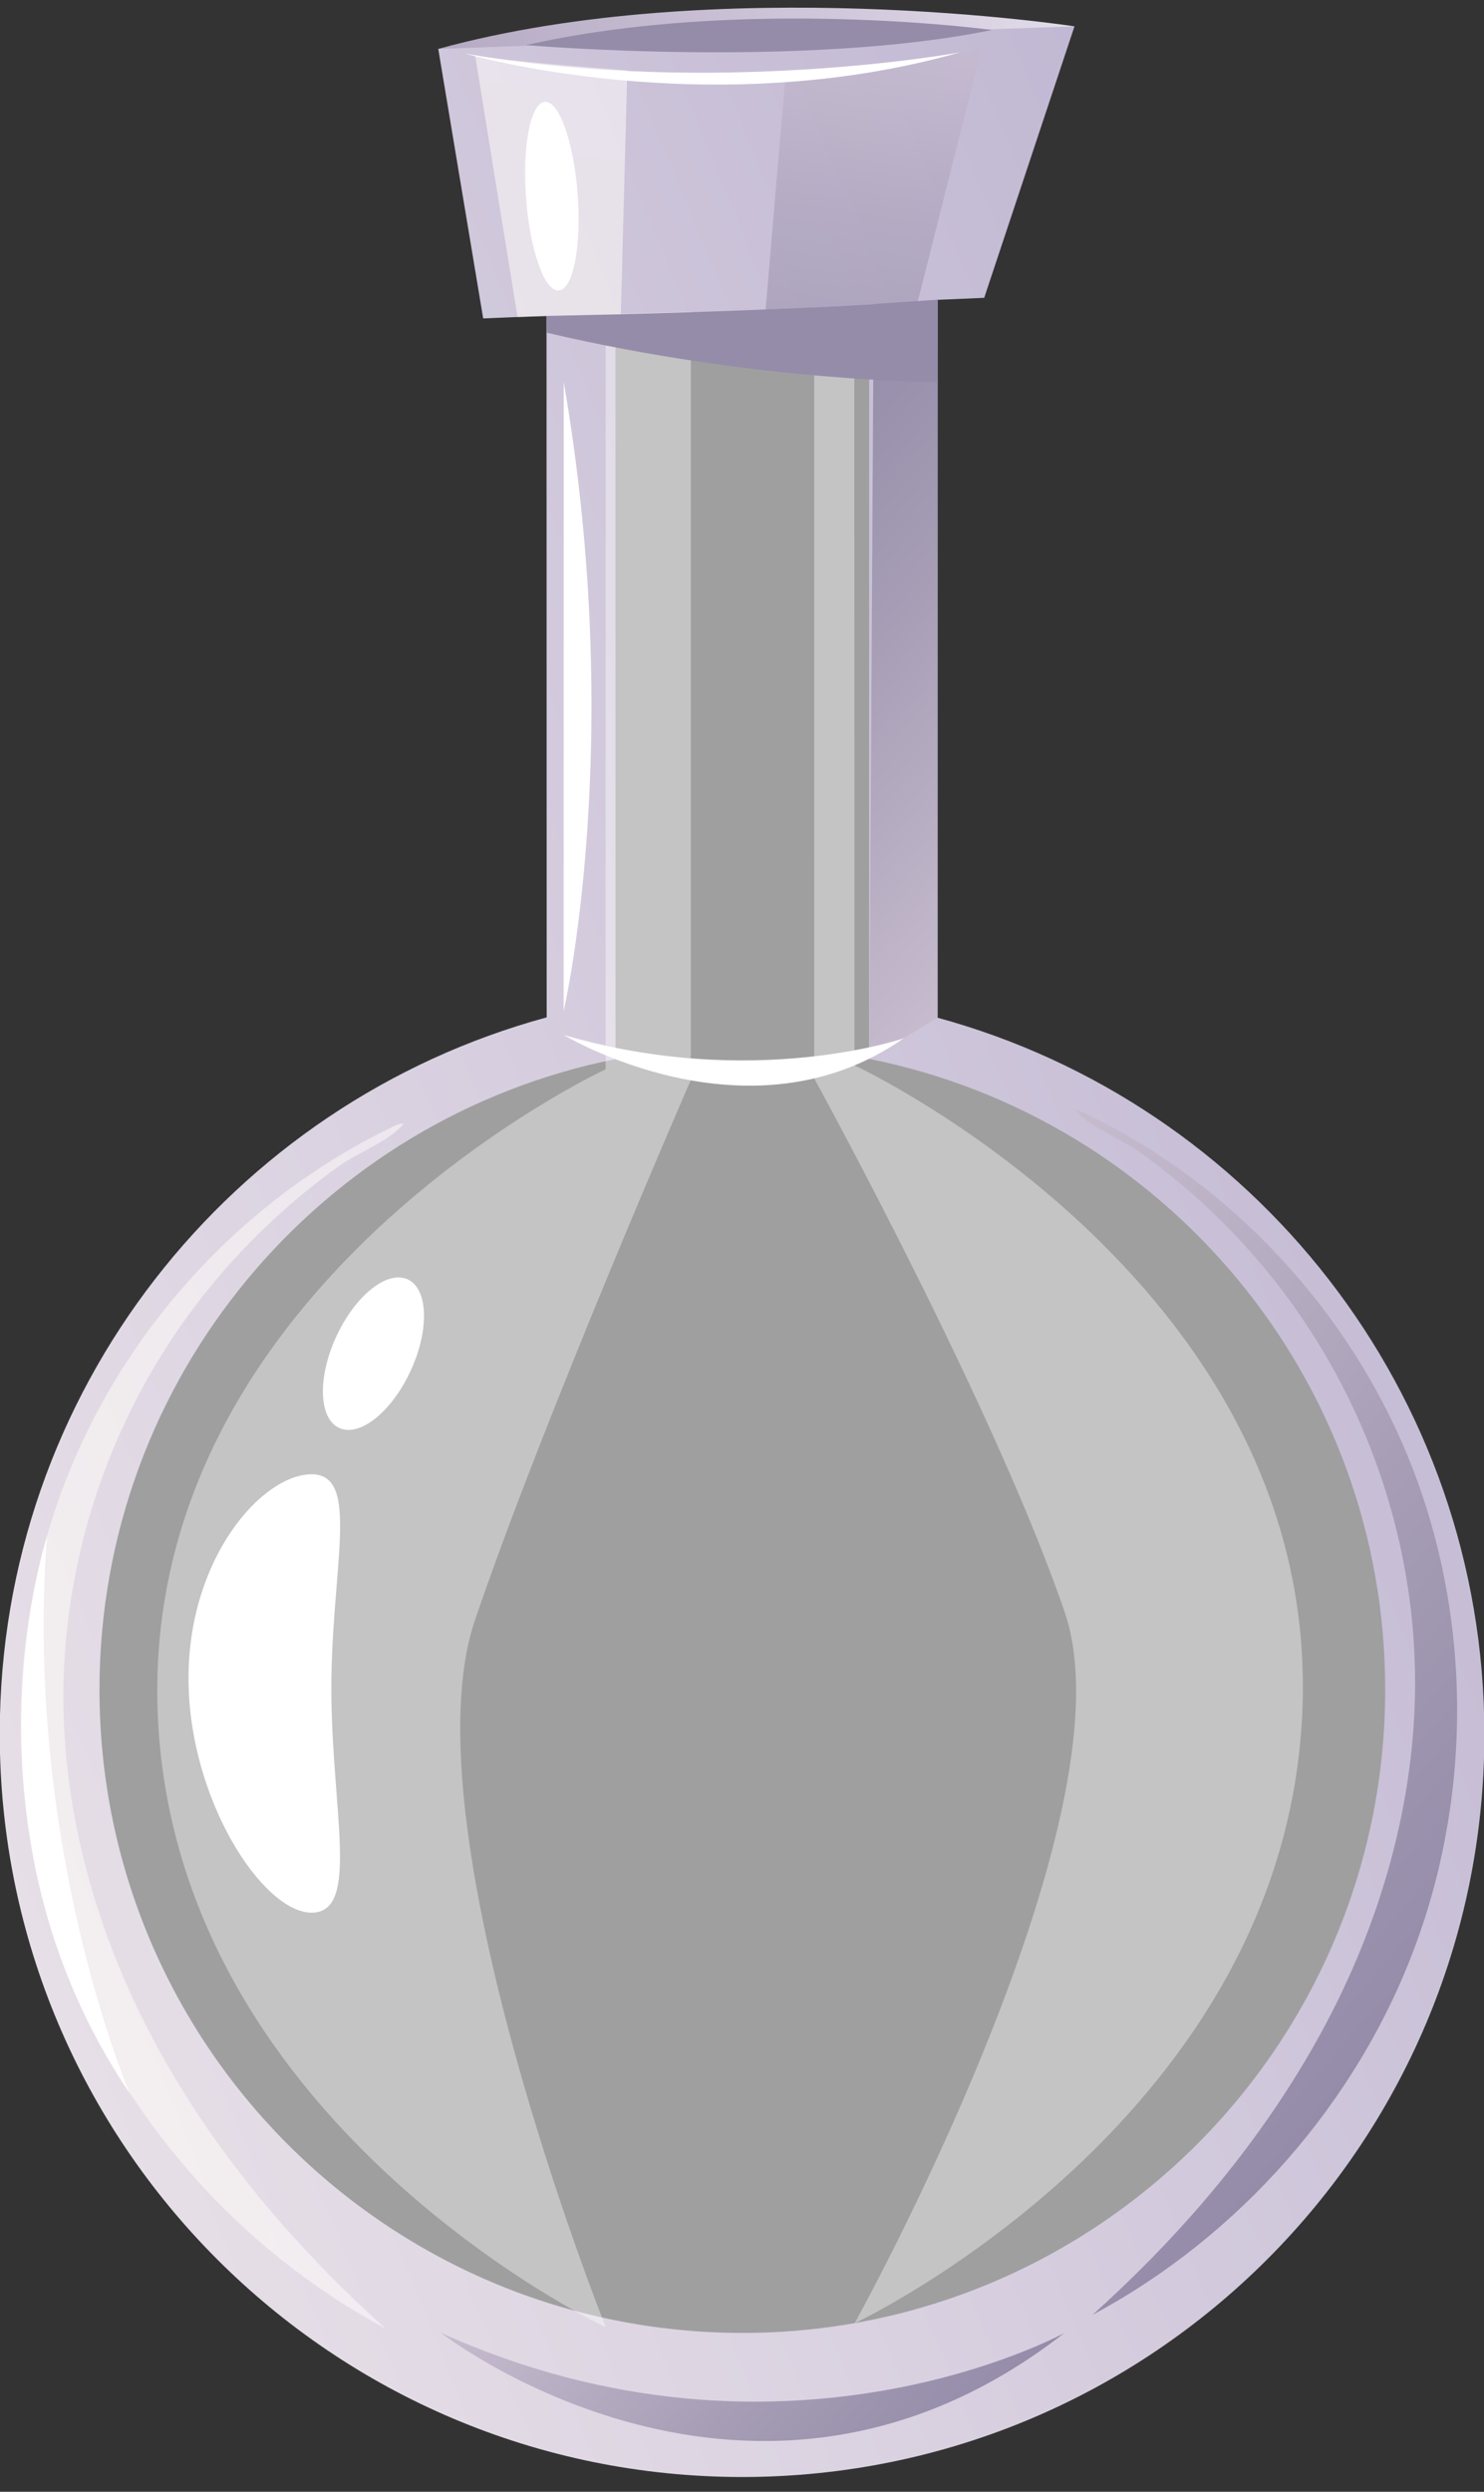<svg width="460" height="772" viewBox="0 0 460 772" fill="none" xmlns="http://www.w3.org/2000/svg">
<rect x="0" y="0" width="460" height="772" fill="#333333" stroke="none"/>
<g clip-path="url(#clip0_1536_1709)">
<path opacity="0.53" d="M288.955 326.138L290.048 71.131L184.402 86.481L178.96 323.092C167.922 325.702 156.819 329.189 145.998 333.622C35.145 379.035 -17.802 505.651 27.574 616.413C72.95 727.174 199.603 780.212 310.364 734.836C421.125 689.461 474.164 562.807 428.788 452.046C402.747 388.481 349.983 343.935 288.736 326.122L288.955 326.138Z" fill="white"/>
<path d="M135.849 15.147C135.849 15.147 237.25 35.839 333.066 8.161C333.066 8.161 222.828 -8.697 135.849 15.147Z" fill="url(#paint0_linear_1536_1709)"/>
<path d="M305.077 92.268L333.066 8.161L135.849 15.147L149.773 98.65L169.403 97.83L169.457 315.197C71.698 341.759 -0.138 431.085 -0.077 537.259C-0.042 664.365 102.901 767.366 230.044 767.423C357.15 767.388 460.152 664.446 460.117 537.339C460.093 431.256 388.215 341.866 290.561 315.286L290.574 92.899L305.077 92.268ZM269.461 328.071C360.732 346.329 429.398 426.84 429.38 523.488C429.327 633.532 340.136 722.746 230.129 722.784C120.085 722.732 30.872 633.54 30.833 523.534C30.851 426.885 99.603 346.363 190.789 328.123L190.776 102.561L269.417 98.805L269.407 328.199L269.461 328.071Z" fill="url(#paint1_linear_1536_1709)"/>
<path d="M163.087 13.972C163.087 13.972 248.518 21.346 307.509 9.286C307.509 9.286 230.246 -1.223 163.087 13.972Z" fill="#948CA9"/>
<path opacity="0.52" d="M304.25 15.081L284.498 93.37C284.498 93.37 255.716 95.179 237.327 95.916L243.525 22.648C243.525 22.648 292.646 17.605 304.288 15.172L304.25 15.081Z" fill="url(#paint2_linear_1536_1709)"/>
<path opacity="0.52" d="M147.25 17.061L160.425 98.216C160.425 98.216 182.064 97.635 192.445 97.311L194.446 21.833C194.446 21.833 154.783 18.86 147.378 17.115L147.25 17.061Z" fill="url(#paint3_linear_1536_1709)"/>
<path d="M290.648 315.25L269.457 328.073L270.817 94.197L290.661 92.864L290.648 315.25Z" fill="url(#paint4_linear_1536_1709)"/>
<path d="M333.112 343.731C337.005 348.827 347.33 352.774 352.856 356.67C359.593 361.45 366.078 366.652 372.183 372.222C384.559 383.506 395.633 396.28 404.892 410.328C426.44 442.706 438.478 481.422 438.638 520.438C438.789 558.395 427.914 595.878 409.814 629.206C391.713 662.534 366.864 691.83 338.606 717.212C384.154 692.818 420.566 651.563 438.613 603.071C456.66 554.579 456.037 499.398 436.532 451.528C417.831 405.877 381.995 367.14 337.561 345.519C336.077 344.746 334.426 343.829 332.967 343.896L333.112 343.731Z" fill="url(#paint5_linear_1536_1709)"/>
<path opacity="0.52" d="M125.077 348.14C121.214 353.227 110.826 357.164 105.33 361.115C98.581 365.898 92.2 371.06 86.096 376.641C73.707 387.876 62.609 400.706 53.363 414.689C31.806 447.096 19.827 485.775 19.64 524.72C19.444 562.608 30.377 600.183 48.374 633.485C66.408 666.877 91.361 696.161 119.566 721.457C73.977 697.017 37.537 655.766 19.487 607.3C1.437 558.834 2.054 503.57 21.549 455.759C40.184 409.999 76.088 371.395 120.419 349.73C121.927 349.005 123.543 348.025 124.949 348.086L125.077 348.14Z" fill="url(#paint6_linear_1536_1709)"/>
<path d="M136.656 722.74C136.656 722.74 233.292 798.165 329.953 722.776C329.953 722.776 242.973 770.728 136.656 722.74Z" fill="url(#paint7_linear_1536_1709)"/>
<path d="M14.566 476.036C14.566 476.036 -15.118 566.891 40.198 648.516C40.198 648.516 7.371 572.014 14.566 476.036Z" fill="white"/>
<path d="M174.738 118.371L174.715 313.256C174.715 313.256 194.117 230.224 174.738 118.371Z" fill="white"/>
<path d="M179.055 60.211C180.266 76.388 177.639 89.677 173.207 90.005C168.776 90.334 164.271 77.524 163.06 61.347C161.849 45.17 164.476 31.881 168.907 31.552C173.339 31.223 177.844 44.033 179.055 60.211Z" fill="white"/>
<path d="M144.207 16.608C144.207 16.608 219.211 38.45 297.607 16.209C297.607 16.209 222.08 30.159 144.207 16.608Z" fill="white"/>
<path d="M174.77 320.666C174.77 320.666 232.069 355.284 280.114 321.689C280.114 321.689 233.383 337.753 174.77 320.666Z" fill="white"/>
<path opacity="0.39" d="M264.8 94.537L264.859 330.062C264.859 330.062 406.125 395.699 403.829 525.671C401.533 655.644 264.904 719.794 264.904 719.794C264.904 719.794 351.821 563.332 330.068 499.604C308.351 435.966 252.392 334.108 252.392 334.108L252.36 95.279L264.837 94.628L264.8 94.537Z" fill="white"/>
<path opacity="0.39" d="M187.715 97.443L187.724 331.289C187.724 331.289 46.491 396.902 48.776 526.909C51.151 656.879 187.77 721.021 187.77 721.021C187.77 721.021 125.524 565.452 147.26 501.855C168.958 438.167 214.14 334.592 214.14 334.592L214.133 96.603L187.769 97.315L187.715 97.443Z" fill="white"/>
<path d="M102.714 522.972C102.679 560.474 111.778 592.536 96.614 592.589C81.412 592.551 58.399 557.375 58.434 519.872C58.469 482.37 81.414 456.721 96.616 456.759C111.818 456.797 102.749 485.469 102.714 522.972Z" fill="white"/>
<path d="M127.311 424.644C121.467 437.339 111.569 445.323 105.176 442.42C98.783 439.517 98.368 426.837 104.211 414.142C110.055 401.446 119.953 393.462 126.346 396.365C132.739 399.269 133.155 411.948 127.311 424.644Z" fill="white"/>
<g style="mix-blend-mode:multiply">
<path d="M169.533 97.883C169.533 97.883 244.508 96.585 290.667 92.862L290.605 118.375C290.605 118.375 234.415 118.349 169.539 103.084L169.495 97.792L169.533 97.883Z" fill="#948CA9"/>
</g>
</g>
<defs>
<linearGradient id="paint0_linear_1536_1709" x1="135.861" y1="12.465" x2="332.995" y2="12.474" gradientUnits="userSpaceOnUse">
<stop stop-color="#B5AAC3"/>
<stop offset="0.9" stop-color="#DDD6E5"/>
<stop offset="1" stop-color="#E2DCE9"/>
</linearGradient>
<linearGradient id="paint1_linear_1536_1709" x1="-37.635" y1="490.944" x2="449.15" y2="291.521" gradientUnits="userSpaceOnUse">
<stop stop-color="#E6DFE7"/>
<stop offset="0.45" stop-color="#D7CFDF"/>
<stop offset="1" stop-color="#C1B8D3"/>
</linearGradient>
<linearGradient id="paint2_linear_1536_1709" x1="261.053" y1="99.541" x2="275.208" y2="10.408" gradientUnits="userSpaceOnUse">
<stop stop-color="#948CA9"/>
<stop offset="0.36" stop-color="#A39AB3"/>
<stop offset="1" stop-color="#C7BCCE"/>
</linearGradient>
<linearGradient id="paint3_linear_1536_1709" x1="163.174" y1="98.652" x2="175.854" y2="18.856" gradientUnits="userSpaceOnUse">
<stop stop-color="#FFFDF7"/>
<stop offset="0.82" stop-color="#FFFEFC"/>
<stop offset="1" stop-color="white"/>
</linearGradient>
<linearGradient id="paint4_linear_1536_1709" x1="217.122" y1="155.751" x2="337.894" y2="260.711" gradientUnits="userSpaceOnUse">
<stop stop-color="#948CA9"/>
<stop offset="0.36" stop-color="#A39AB3"/>
<stop offset="1" stop-color="#C7BCCE"/>
</linearGradient>
<linearGradient id="paint5_linear_1536_1709" x1="244.624" y1="445.36" x2="443.224" y2="618.033" gradientUnits="userSpaceOnUse">
<stop stop-color="#C7BCCE"/>
<stop offset="0.64" stop-color="#A39AB3"/>
<stop offset="1" stop-color="#948CA9"/>
</linearGradient>
<linearGradient id="paint6_linear_1536_1709" x1="6.317" y1="534.677" x2="124.932" y2="534.682" gradientUnits="userSpaceOnUse">
<stop stop-color="#FFFDF7"/>
<stop offset="0.82" stop-color="#FFFEFC"/>
<stop offset="1" stop-color="white"/>
</linearGradient>
<linearGradient id="paint7_linear_1536_1709" x1="178.187" y1="674.822" x2="288.248" y2="770.446" gradientUnits="userSpaceOnUse">
<stop stop-color="#C7BCCE"/>
<stop offset="0.64" stop-color="#A39AB3"/>
<stop offset="1" stop-color="#948CA9"/>
</linearGradient>
<clipPath id="clip0_1536_1709">
<rect width="460" height="772" fill="white"/>
</clipPath>
</defs>
</svg>
